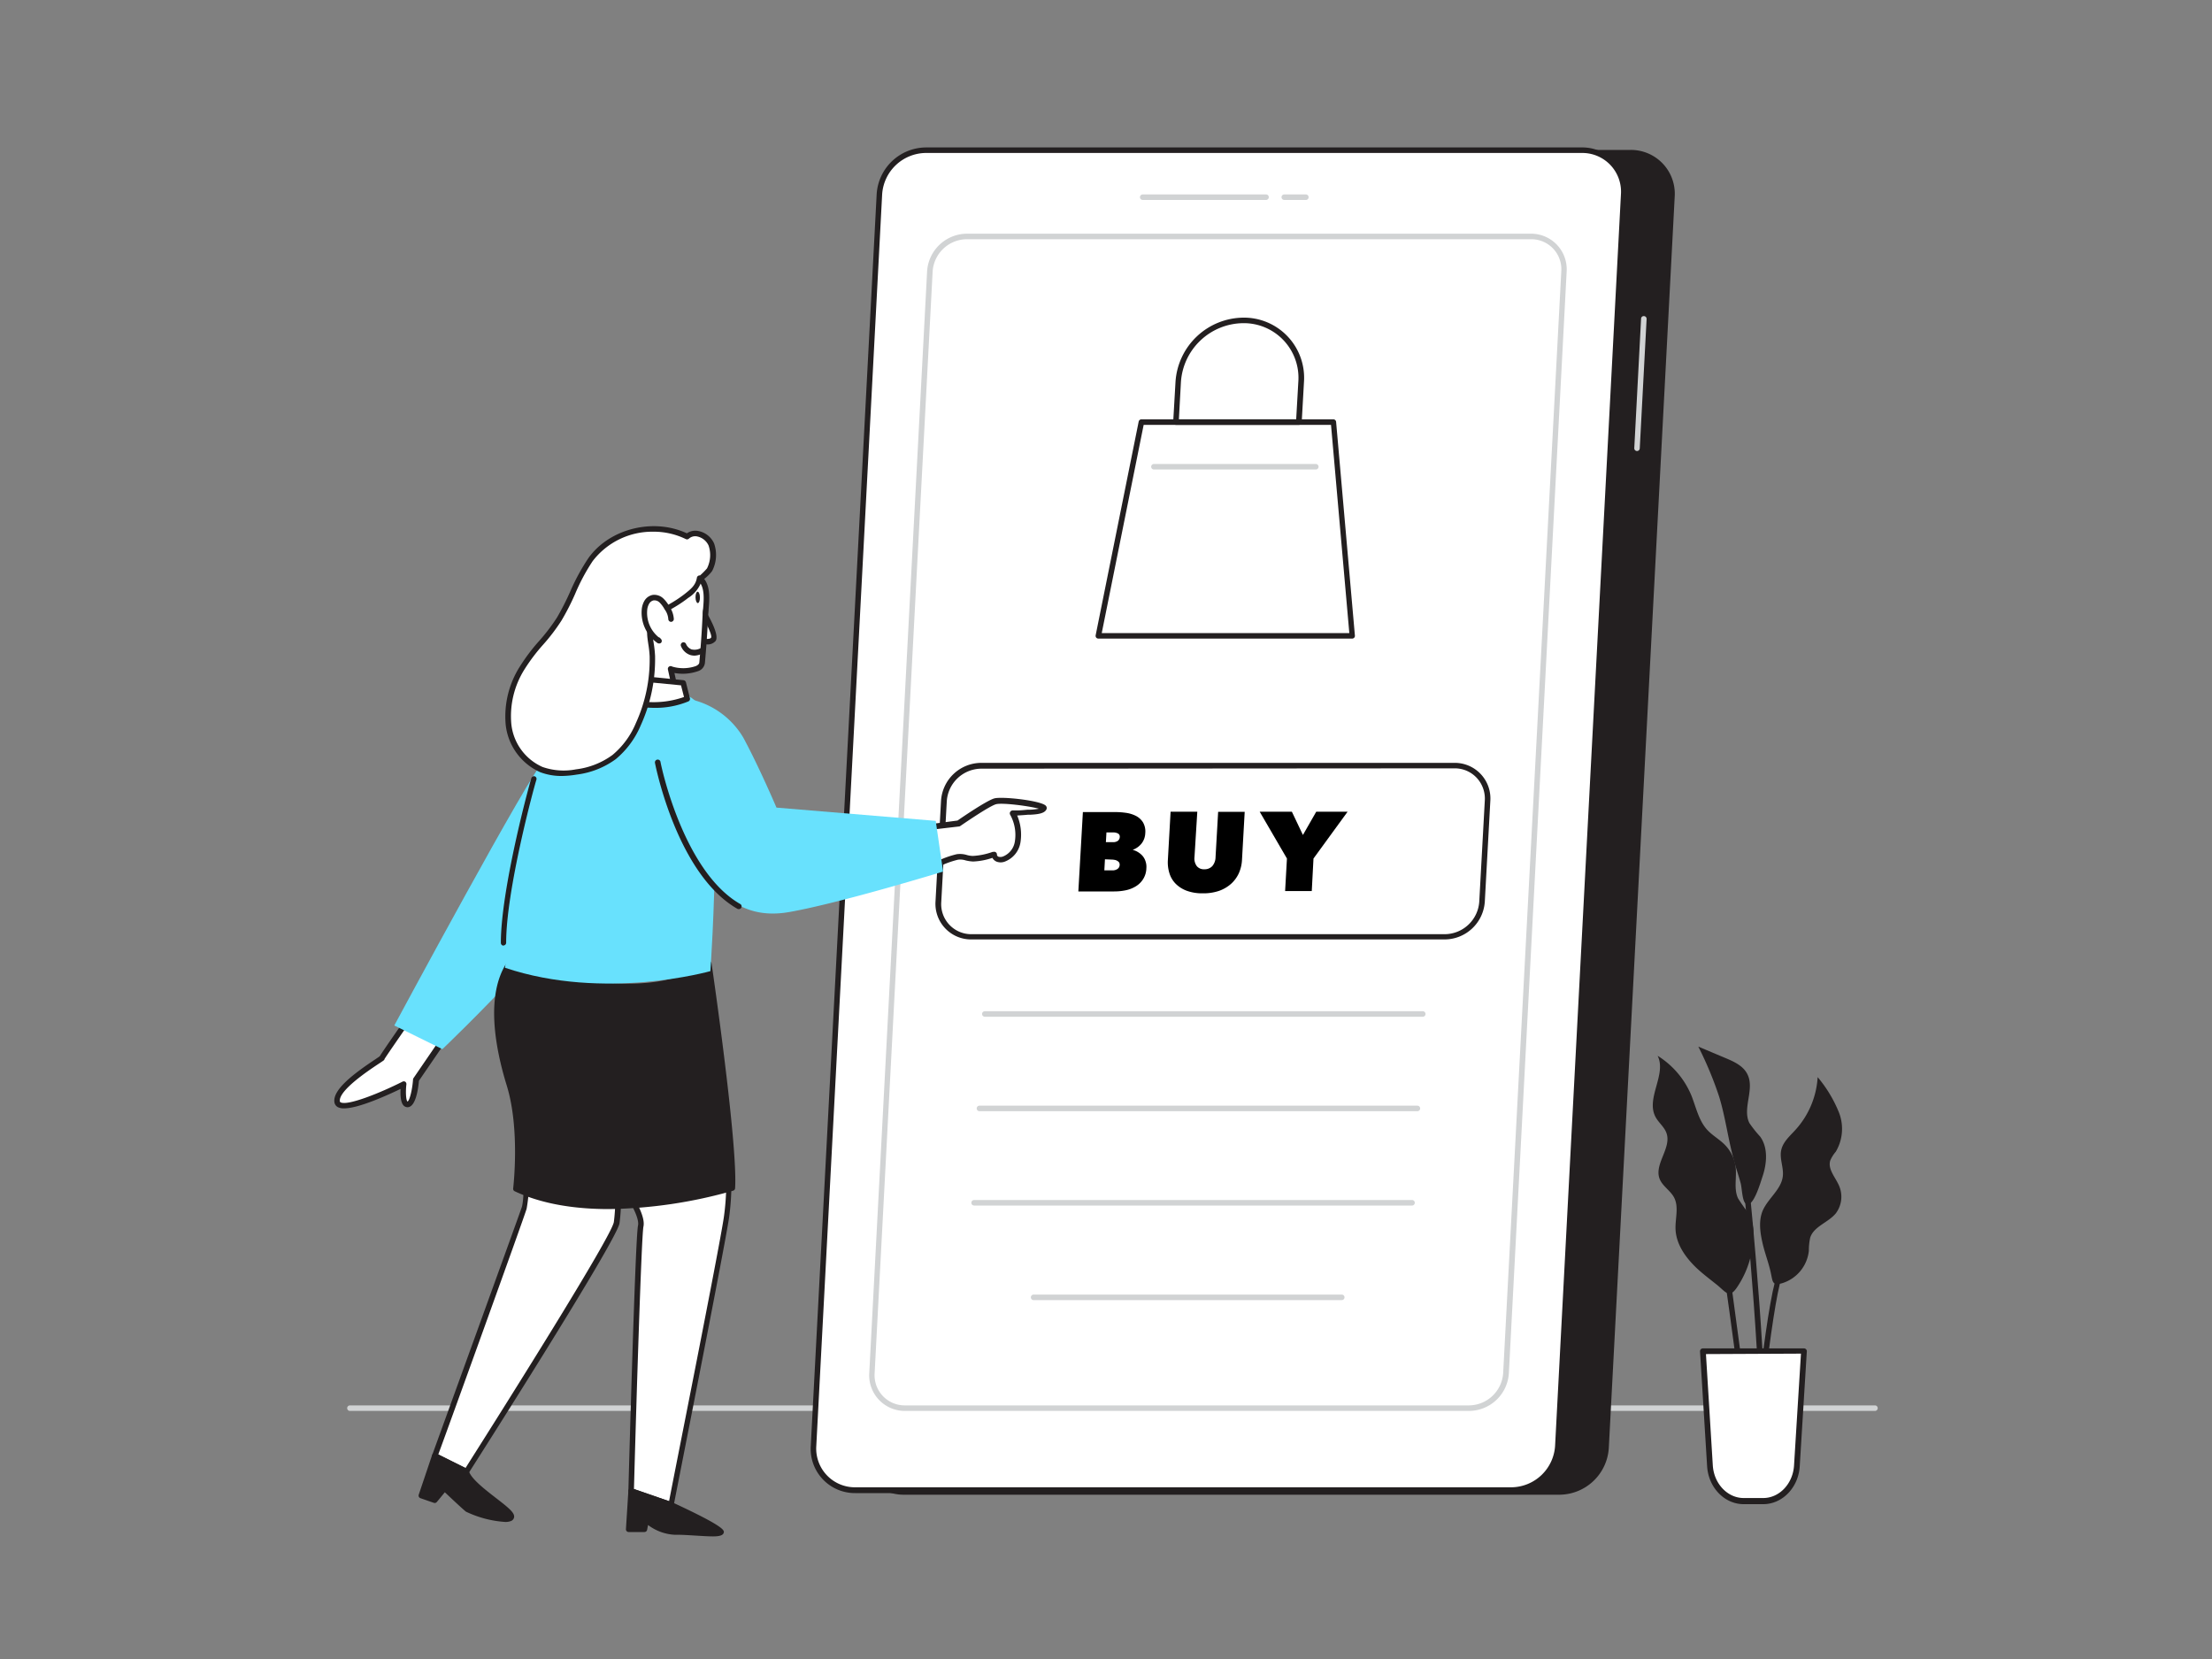 <svg xmlns="http://www.w3.org/2000/svg" viewBox="0 0 400 300"><rect x="0" y="0" width="400" height="300" fill="#808080" stroke="none"/><g id="_270_order_confirmation_flatline" data-name="#270_order_confirmation_flatline"><path d="M339.05,255.14H63.28a.5.5,0,0,1-.5-.5.5.5,0,0,1,.5-.5H339.05a.5.5,0,0,1,.5.5A.5.5,0,0,1,339.05,255.14Z" fill="#d1d3d4"/><path d="M282.09,269.85H163.44a7.49,7.49,0,0,1-7.56-8L167.8,35.53a8.49,8.49,0,0,1,8.39-8H294.84a7.48,7.48,0,0,1,7.55,8L290.48,261.87A8.49,8.49,0,0,1,282.09,269.85Z" fill="#231f20"/><path d="M282.09,270.29H163.44a7.94,7.94,0,0,1-8-8.44L167.35,35.5a9,9,0,0,1,8.84-8.39H294.84a7.93,7.93,0,0,1,8,8.44L290.92,261.9A9,9,0,0,1,282.09,270.29ZM176.19,28a8.05,8.05,0,0,0-7.95,7.55L156.33,261.9a7.05,7.05,0,0,0,7.11,7.51H282.09a8.06,8.06,0,0,0,8-7.56L302,35.5a7,7,0,0,0-7.11-7.5Z" fill="#231f20"/><path d="M273.32,269.45H154.67a7.49,7.49,0,0,1-7.56-8L159,35.13a8.51,8.51,0,0,1,8.4-8H286.07a7.48,7.48,0,0,1,7.55,8L281.71,261.47A8.5,8.5,0,0,1,273.32,269.45Z" fill="#fff"/><path d="M273.32,270H154.67a8,8,0,0,1-8.06-8.5L158.53,35.1a9,9,0,0,1,8.89-8.44H286.07a8,8,0,0,1,8.05,8.49L282.21,261.5A9,9,0,0,1,273.32,270ZM167.42,27.66a8,8,0,0,0-7.9,7.49L147.61,261.5a7,7,0,0,0,7.06,7.45H273.32a8,8,0,0,0,7.89-7.5L293.12,35.1a7,7,0,0,0-7.05-7.44Z" fill="#231f20"/><path d="M265.69,255.14h-102a6.44,6.44,0,0,1-6.5-6.85L167.65,49.06a7.26,7.26,0,0,1,7.16-6.8h102a6.44,6.44,0,0,1,6.49,6.85L272.85,248.34A7.26,7.26,0,0,1,265.69,255.14ZM174.81,43.26a6.24,6.24,0,0,0-6.16,5.85L158.16,248.34a5.45,5.45,0,0,0,5.5,5.8h102a6.25,6.25,0,0,0,6.16-5.85L282.33,49.06a5.43,5.43,0,0,0-5.49-5.8Z" fill="#d1d3d4"/><path d="M228.94,36.16h-22.3a.51.51,0,0,1-.5-.5.5.5,0,0,1,.5-.5h22.3a.5.5,0,0,1,.5.5A.51.51,0,0,1,228.94,36.16Z" fill="#d1d3d4"/><path d="M236.14,36.16h-3.9a.51.51,0,0,1-.5-.5.5.5,0,0,1,.5-.5h3.9a.5.5,0,0,1,.5.5A.5.5,0,0,1,236.14,36.16Z" fill="#d1d3d4"/><path d="M296,81.56h0a.5.5,0,0,1-.47-.53l1.23-23.4a.48.48,0,0,1,.52-.47.5.5,0,0,1,.48.52l-1.24,23.4A.5.5,0,0,1,296,81.56Z" fill="#d1d3d4"/><path d="M261.29,169.38H175.66a5.93,5.93,0,0,1-6-6.34l1-18.25a6.8,6.8,0,0,1,6.7-6.34h85.64a5.93,5.93,0,0,1,6,6.34L268,163A6.8,6.8,0,0,1,261.29,169.38Z" fill="#fff"/><path d="M261.29,169.88H175.66a6.44,6.44,0,0,1-6.49-6.87l1-18.24a7.32,7.32,0,0,1,7.21-6.82h85.63a6.44,6.44,0,0,1,6.49,6.87l-1,18.25A7.31,7.31,0,0,1,261.29,169.88ZM177.42,139a6.3,6.3,0,0,0-6.21,5.87l-1,18.25a5.43,5.43,0,0,0,5.49,5.81h85.63A6.3,6.3,0,0,0,267.5,163l1-18.24a5.51,5.51,0,0,0-1.48-4.12,5.43,5.43,0,0,0-4-1.7Z" fill="#231f20"/><path d="M204.79,153.67a3.62,3.62,0,0,1,1.81,1.09,2.84,2.84,0,0,1,.55,1,3,3,0,0,1,.15,1.22,3.88,3.88,0,0,1-.59,2,4,4,0,0,1-1.33,1.3,5.62,5.62,0,0,1-1.82.71,10.24,10.24,0,0,1-2.07.21H195l.82-14.35h5.9a13.37,13.37,0,0,1,1.84.13,5.73,5.73,0,0,1,1.79.53,3.3,3.3,0,0,1,1.31,1.15,3.26,3.26,0,0,1,.44,2,3.21,3.21,0,0,1-.69,1.9,3.64,3.64,0,0,1-1.59,1.12Zm-4.71-3.14-.1,1.76h1.3a1.44,1.44,0,0,0,.85-.23.91.91,0,0,0,.36-.72.62.62,0,0,0-.31-.61,1.77,1.77,0,0,0-.9-.2Zm-.27,4.86-.11,2h1.44a1.57,1.57,0,0,0,.93-.25.91.91,0,0,0,.4-.74.71.71,0,0,0-.12-.47,1.12,1.12,0,0,0-.36-.29,1.29,1.29,0,0,0-.47-.15,2.8,2.8,0,0,0-.48-.05Z"/><path d="M217.48,161.54a8.12,8.12,0,0,1-2.9-.47,5.55,5.55,0,0,1-2-1.28,4.67,4.67,0,0,1-1.12-1.91,6.63,6.63,0,0,1-.27-2.38l.49-8.72h4.83L216,155a2.29,2.29,0,0,0,.41,1.61,1.63,1.63,0,0,0,1.37.58,1.87,1.87,0,0,0,1.45-.58,2.54,2.54,0,0,0,.58-1.61l.47-8.19h4.8l-.49,8.72a6.76,6.76,0,0,1-.57,2.38,5.87,5.87,0,0,1-1.4,1.91,6.56,6.56,0,0,1-2.19,1.28A8.79,8.79,0,0,1,217.48,161.54Z"/><path d="M237.21,161.13h-4.82l.33-5.88-4.93-8.47h5.82l2,4.21,2.41-4.21h5.67l-6.17,8.47Z"/><polygon points="244.51 114.98 198.62 114.98 206.4 76.33 241.12 76.33 244.51 114.98" fill="#fff"/><path d="M244.51,115.48H198.62a.53.53,0,0,1-.39-.18.53.53,0,0,1-.1-.42l7.78-38.65a.51.51,0,0,1,.49-.4h34.72a.5.5,0,0,1,.49.46l3.4,38.65a.48.48,0,0,1-.13.38A.51.51,0,0,1,244.51,115.48Zm-45.28-1H244l-3.31-37.65H206.81Z" fill="#231f20"/><path d="M234.87,76.83H212.65a.5.5,0,0,1-.36-.16.55.55,0,0,1-.14-.37l.42-7.28A12.42,12.42,0,0,1,224.8,57.44a10.88,10.88,0,0,1,11,11.64l-.41,7.28A.51.51,0,0,1,234.87,76.83Zm-21.69-1h21.21l.39-6.81a9.88,9.88,0,0,0-10-10.58,11.4,11.4,0,0,0-11.23,10.64Z" fill="#231f20"/><path d="M237.94,84.9H208.67a.5.5,0,0,1-.5-.5.5.5,0,0,1,.5-.5h29.27a.51.51,0,0,1,.5.5A.5.5,0,0,1,237.94,84.9Z" fill="#d1d3d4"/><path d="M257.28,183.86H178.09a.5.5,0,0,1,0-1h79.19a.5.5,0,0,1,0,1Z" fill="#d1d3d4"/><path d="M256.31,200.94H177.12a.5.5,0,0,1,0-1h79.19a.5.5,0,0,1,0,1Z" fill="#d1d3d4"/><path d="M255.34,218H176.15a.5.5,0,0,1,0-1h79.19a.5.5,0,0,1,0,1Z" fill="#d1d3d4"/><path d="M242.63,235.1H186.91a.5.5,0,0,1-.5-.5.51.51,0,0,1,.5-.5h55.72a.5.5,0,0,1,.5.5A.5.5,0,0,1,242.63,235.1Z" fill="#d1d3d4"/><path d="M317.06,223.55a7.75,7.75,0,0,0-.89-4.19,31.74,31.74,0,0,1-1.87-2.65c-.8-1.7-.24-3.7-.43-5.57a7,7,0,0,0-2-4.16c-1-1-2.23-1.66-3.17-2.69-1.53-1.69-2-4.07-2.84-6.18a15.41,15.41,0,0,0-6.11-7.19c1.67,3.35-2.14,7.62-.41,11,.54,1.06,1.59,1.82,2,2.94,1,2.71-2.26,5.63-1.23,8.31.52,1.33,1.95,2.11,2.62,3.38.89,1.71.19,3.78.26,5.71.1,2.67,1.72,5,3.65,6.89,1.2,1.15,2.53,2.14,3.83,3.18,1.55,1.24,2.2,2.55,3.57.56A17.14,17.14,0,0,0,317.06,223.55Z" fill="#231f20"/><path d="M318.79,225.08c-.49-2.06-.85-4.3,0-6.24,1-2.2,3.32-3.76,3.6-6.14.18-1.56-.61-3.13-.3-4.67s1.57-2.59,2.6-3.73a15.54,15.54,0,0,0,4-9.52,23.54,23.54,0,0,1,3.83,6.34,8.1,8.1,0,0,1-.55,7.14,6.4,6.4,0,0,0-1,1.59c-.47,1.52.83,2.93,1.5,4.37a5,5,0,0,1-.48,5.17c-1.36,1.69-4,2.36-4.65,4.42a10.9,10.9,0,0,0-.24,2.35,6.89,6.89,0,0,1-4.95,5.92c-1.61.39-1.58-.25-1.87-1.61C319.93,228.65,319.23,226.89,318.79,225.08Z" fill="#231f20"/><path d="M313.67,210.26c-1.15-4-1.61-8.1-2.81-12a65.63,65.63,0,0,0-3.75-9l4.91,2.07c1.58.66,3.28,1.44,4,3,1.3,2.68-1,6.12.33,8.76a21.6,21.6,0,0,0,1.95,2.45c1.44,2,1.22,4.82.43,7.18-.34,1-1.83,6.27-3.16,4.81-.53-.59-.58-2.76-.8-3.56C314.44,212.7,314,211.49,313.67,210.26Z" fill="#231f20"/><path d="M316.28,262.86c-1-6.47-4-29.28-4.08-29.51l1-.13c0,.23,3.1,23,4.07,29.49Z" fill="#231f20"/><path d="M317.58,269h-1c.05-7.68,3.27-37.08,5.13-39.11l.73.68C321,232.05,317.64,260.43,317.58,269Z" fill="#231f20"/><path d="M319.24,267.5l-1-.05c.73-16.55-2.78-51.34-2.81-51.69l1-.1C316.46,216,320,250.87,319.24,267.5Z" fill="#231f20"/><path d="M307.94,244.31h18.28l-1.28,20.76c-.22,3.59-2.89,6.38-6.09,6.38h-3.54c-3.21,0-5.87-2.79-6.09-6.38Z" fill="#fff"/><path d="M318.85,272h-3.54c-3.47,0-6.37-3-6.61-6.86l-1.28-20.76a.57.57,0,0,1,.14-.39.55.55,0,0,1,.38-.16h18.28a.51.51,0,0,1,.37.16.52.52,0,0,1,.14.39l-1.28,20.76C325.22,269,322.31,272,318.85,272Zm-10.36-27.14L309.73,265c.21,3.3,2.66,5.89,5.58,5.89h3.54c2.92,0,5.37-2.59,5.57-5.9l1.25-20.21Z" fill="#231f20"/><path d="M80.83,187.05l-5.61,8.2s-.36,4.37-1.52,4.46-.71-3.66-.71-3.66-11.77,6-12,3.12,8-7.57,8.11-7.84,4.81-7,4.81-7Z" fill="#fff"/><path d="M62.21,200.43a2.38,2.38,0,0,1-1.11-.22,1.21,1.21,0,0,1-.64-1c-.21-2.26,3.6-5.12,7.36-7.62l.85-.58c.22-.37,1.09-1.7,4.8-7a.51.51,0,0,1,.6-.18l7,2.76a.51.51,0,0,1,.29.32.5.5,0,0,1-.06.43l-5.54,8.09c-.14,1.51-.58,4.68-2,4.79a1,1,0,0,1-.78-.31c-.56-.58-.6-2-.54-3C70.15,198,64.89,200.43,62.21,200.43ZM74.06,184.9c-1.75,2.51-4.36,6.29-4.54,6.63,0,.17-.13.23-1.14.9-1.76,1.17-7.11,4.73-6.93,6.69a.24.24,0,0,0,.13.21c1.27.7,7.31-1.76,11.18-3.72a.51.51,0,0,1,.52,0,.52.52,0,0,1,.21.47c-.17,1.4-.07,2.91.2,3.11.36-.13.87-2.08,1-4a.5.5,0,0,1,.09-.24l5.26-7.69Z" fill="#231f20"/><path d="M98.21,137.87c-1.61.53-26.91,47.57-26.91,47.57L80,189.72s27.41-26.08,28.48-34.37S98.21,137.87,98.21,137.87Z" fill="#68e1fd"/><path d="M112.36,213.71c.25.75,4,5.76,3.5,8s-1.73,47.9-1.73,47.9l7.24,2.5s9-45.39,10-51.9a44.56,44.56,0,0,0,0-12.52Z" fill="#fff"/><path d="M121.37,272.62a.45.45,0,0,1-.16,0l-7.24-2.5a.51.51,0,0,1-.34-.49c.05-1.86,1.24-45.71,1.74-48,.33-1.48-1.72-4.78-2.7-6.37a9.22,9.22,0,0,1-.79-1.37.53.53,0,0,1,0-.39.5.5,0,0,1,.3-.25l19-6a.54.54,0,0,1,.41.05.5.5,0,0,1,.23.35,45.51,45.51,0,0,1,0,12.67c-1,6.45-9.93,51.47-10,51.93a.48.48,0,0,1-.24.33A.45.45,0,0,1,121.37,272.62Zm-6.73-3.36,6.35,2.2c1-5.25,9-45.29,9.9-51.32a43.9,43.9,0,0,0,.08-11.79L113.08,214c.13.22.29.47.44.71,1.21,2,3.25,5.24,2.83,7.12C116,223.56,115.07,253.4,114.64,269.26Z" fill="#231f20"/><path d="M95.23,211.83s.1,5.13-.4,6.64-16.2,44.8-16.2,44.8l5.68,2.84s26.53-41.57,27.21-45a32.47,32.47,0,0,0,0-8.51Z" fill="#fff"/><path d="M84.31,266.61a.54.54,0,0,1-.22-.05l-5.68-2.84a.51.51,0,0,1-.25-.62c.16-.43,15.7-43.31,16.19-44.79.39-1.17.4-5.07.38-6.47a.48.48,0,0,1,.15-.37.52.52,0,0,1,.37-.14l16.29.8a.51.51,0,0,1,.48.44,32.84,32.84,0,0,1,0,8.67c-.69,3.45-26.19,43.44-27.28,45.14A.48.48,0,0,1,84.31,266.61Zm-5-3.58,4.87,2.43C91.67,253.65,110.5,223.73,111,221a30.7,30.7,0,0,0,0-7.93l-15.34-.76a29.61,29.61,0,0,1-.43,6.27C94.82,220.05,81,258.3,79.26,263Z" fill="#231f20"/><path d="M114.13,269.62l-.44,6.92h2.84l.33-1.67s2.54,2.26,5.23,2.17,8.13.68,8.3,0-9-4.93-9-4.93Z" fill="#231f20"/><path d="M128.93,277.83c-.74,0-1.74-.06-3.06-.14s-2.76-.18-3.76-.15a8.7,8.7,0,0,1-4.92-1.77l-.17.87a.49.49,0,0,1-.49.4h-2.84a.48.48,0,0,1-.36-.15.49.49,0,0,1-.14-.38l.44-6.93a.5.5,0,0,1,.22-.38.5.5,0,0,1,.44-.06l7.24,2.51c9.61,4.45,9.45,5.09,9.34,5.52S130.21,277.83,128.93,277.83Zm-6.38-1.29c1,0,2.2.07,3.38.15s2.66.17,3.51.13a87.12,87.12,0,0,0-8.28-4.25l-6.57-2.27-.37,5.74h1.9l.25-1.26a.5.5,0,0,1,.83-.28s2.39,2.15,4.88,2Z" fill="#231f20"/><path d="M78.63,263.27l-2.42,7.18,2.42.84,1.76-2.17s3.34,3.17,4.17,3.84,7.76,2.61,7.93,1.35-7.51-5.44-8.18-8.2Z" fill="#231f20"/><path d="M91.4,275.22a19.31,19.31,0,0,1-7.15-1.87c-.68-.55-2.9-2.64-3.81-3.5L79,271.6a.5.5,0,0,1-.55.16l-2.42-.84a.5.5,0,0,1-.31-.63l2.42-7.18a.55.55,0,0,1,.28-.3.51.51,0,0,1,.42,0l5.67,2.83a.52.52,0,0,1,.27.33c.33,1.37,2.87,3.34,4.91,4.92,2.29,1.77,3.38,2.65,3.28,3.46a.9.9,0,0,1-.6.71A2.77,2.77,0,0,1,91.4,275.22Zm-11-6.6a.53.53,0,0,1,.34.13s3.33,3.17,4.14,3.82,6.09,2,7.1,1.61a18.08,18.08,0,0,0-2.87-2.48c-2.18-1.69-4.63-3.58-5.21-5.24l-5-2.48-2.07,6.16,1.61.56L80,268.8a.47.47,0,0,1,.35-.18Z" fill="#231f20"/><path d="M128.18,174.27s4.75,32.55,4.25,40.56c0,0-23.61,7.4-39.14.14,0,0,1.33-10.68-1.17-18.8s-3.51-16.64,0-21.9C92.12,174.27,116.41,183.53,128.18,174.27Z" fill="#231f20"/><path d="M110.08,218.64c-5.8,0-11.85-.81-17-3.22a.48.48,0,0,1-.28-.51c0-.11,1.28-10.67-1.16-18.6-2.14-6.93-3.86-16.43.06-22.32a.52.52,0,0,1,.6-.19c.24.09,24.16,9.06,35.57.08a.51.51,0,0,1,.49-.08.49.49,0,0,1,.31.4c.2,1.33,4.76,32.69,4.26,40.67a.49.49,0,0,1-.35.44A85.66,85.66,0,0,1,110.08,218.64Zm-16.25-4c14.18,6.39,35.23.63,38.12-.21.31-7.66-3.43-34.24-4.15-39.29-6.22,4.37-15.41,4.1-22.14,3.07a77.08,77.08,0,0,1-13.34-3.36c-3.42,5.58-1.76,14.54.28,21.14C94.87,203.4,94,212.69,93.83,214.67Z" fill="#231f20"/><path d="M164.89,150l8.44-1.12s5.19-3.6,6.6-4,9.21.62,8.84,1.31-2.34.62-3,.68c-.91.09-1.83.13-2.74.19a7.92,7.92,0,0,1,.94,5.12,4,4,0,0,1-2.45,3.17,1.75,1.75,0,0,1-1.15.06.92.92,0,0,1-.64-.88l-.15.05a13,13,0,0,1-3.7.75c-1,0-1.89-.52-2.83-.32a33.16,33.16,0,0,0-4.1,1.43L161.61,159Z" fill="#fff"/><path d="M161.61,159.48a.51.51,0,0,1-.36-.15.5.5,0,0,1-.11-.52l3.28-9a.5.5,0,0,1,.4-.33l8.33-1.1c.86-.6,5.26-3.6,6.64-4s8.59.4,9.35,1.35a.59.59,0,0,1,.07.67c-.39.73-1.61.86-2.94.93l-.4,0c-.64.06-1.29.1-1.93.14h0a8.87,8.87,0,0,1,.61,4.75,4.48,4.48,0,0,1-2.78,3.56,2.12,2.12,0,0,1-1.48.06,1.5,1.5,0,0,1-.83-.71,12.38,12.38,0,0,1-3.48.66,7.06,7.06,0,0,1-1.36-.2,3.22,3.22,0,0,0-1.38-.13,16.56,16.56,0,0,0-2.68.9c-.46.18-.91.36-1.35.51l-7.4,2.59A.45.45,0,0,1,161.61,159.48Zm3.65-9.07-2.82,7.75,6.4-2.24c.43-.15.87-.33,1.31-.5a17.22,17.22,0,0,1,2.84-.95,4.19,4.19,0,0,1,1.81.13,4.3,4.3,0,0,0,1.13.18,12.48,12.48,0,0,0,3.56-.73l.13,0a.52.52,0,0,1,.47.08.51.51,0,0,1,.19.43.43.43,0,0,0,.31.37,1.31,1.31,0,0,0,.81-.06,3.48,3.48,0,0,0,2.13-2.78,7.49,7.49,0,0,0-.86-4.76.5.5,0,0,1,0-.5.53.53,0,0,1,.42-.28l.83,0c.63,0,1.26-.07,1.89-.13l.45,0a10.18,10.18,0,0,0,1.6-.18c-1.74-.49-6.64-1.12-7.75-.81s-5,2.94-6.45,3.93a.47.47,0,0,1-.22.09Z" fill="#231f20"/><path d="M91.32,175s4.61-37.05,9.91-44.53,18.34-8.68,24.37-3.86,2.86,49,2.86,49S109.3,181.05,91.32,175Z" fill="#68e1fd"/><path d="M125.6,126.64a14.83,14.83,0,0,1,8.81,6.74c2.89,5.35,6,12.66,6,12.66l28.8,2.4,1.33,9.17s-18.58,5.69-27.79,7.31c-7.63,1.35-11.67-2.47-15-6.32a40.79,40.79,0,0,1-3.47-5.53Z" fill="#68e1fd"/><path d="M126.93,110.28s2.68,4.43,2.06,5.3-2.57.21-2.57.21" fill="#fff"/><path d="M127.82,116.53a5.12,5.12,0,0,1-1.56-.27.5.5,0,0,1-.31-.63.49.49,0,0,1,.63-.31c.65.21,1.73.36,2,0s-.81-2.65-2.08-4.75a.5.5,0,1,1,.85-.52c1.07,1.76,2.76,4.86,2.05,5.86A1.88,1.88,0,0,1,127.82,116.53Z" fill="#231f20"/><path d="M126.54,104.55c1.76,1.55,1.11,4.67,1,6.71q-.19,4.3-.59,8.59c-.17,1.81-4.88,1.67-5.69,1.1l1,4.54L112,124l.64-5.92s-.66-8.25,1.32-11.89a6.39,6.39,0,0,1,5.89-3.29S124.82,103,126.54,104.55Z" fill="#fff"/><path d="M122.27,126h-.08l-10.28-1.5a.5.5,0,0,1-.42-.55l.63-5.92c0-.25-.65-8.35,1.38-12.08a6.85,6.85,0,0,1,6.38-3.55c.18,0,5.15.18,7,1.79h0c1.65,1.46,1.43,4,1.26,6,0,.38-.06.75-.08,1.09-.13,2.85-.33,5.75-.59,8.62a1.78,1.78,0,0,1-1.2,1.45,8.35,8.35,0,0,1-4.31.35l.8,3.68a.49.49,0,0,1-.12.45A.5.5,0,0,1,122.27,126Zm-9.74-2.43,9.09,1.33-.84-3.84a.5.5,0,0,1,.21-.52.51.51,0,0,1,.57,0,7,7,0,0,0,4.29-.1c.38-.18.59-.39.61-.64.26-2.85.46-5.73.59-8.57,0-.35,0-.73.09-1.13.15-1.8.34-4-.94-5.18h0c-1.29-1.14-5-1.5-6.38-1.54a5.83,5.83,0,0,0-5.44,3c-1.89,3.47-1.27,11.53-1.27,11.61Z" fill="#231f20"/><path d="M110,125.38l1-3.14,12.62,1.22.73,2.88A16.79,16.79,0,0,1,110,125.38Z" fill="#fff"/><path d="M118.27,128a18.1,18.1,0,0,1-8.54-2.18.5.5,0,0,1-.24-.59l1-3.14a.52.52,0,0,1,.53-.35L123.6,123a.53.53,0,0,1,.44.38l.72,2.88a.49.49,0,0,1-.27.57A15.45,15.45,0,0,1,118.27,128Zm-7.7-2.88a16.6,16.6,0,0,0,13.12.92l-.54-2.11-11.86-1.15Z" fill="#231f20"/><path d="M91.07,171a.5.5,0,0,1-.5-.5c0-9.65,5.09-28.5,5.52-29.79a.52.52,0,0,1,.64-.32A.5.5,0,0,1,97,141c-.42,1.27-5.48,19.93-5.47,29.47a.5.5,0,0,1-.5.5Z" fill="#231f20"/><path d="M118,118.7v.21A28.15,28.15,0,0,1,115.42,131a15.63,15.63,0,0,1-4.37,6,14.65,14.65,0,0,1-6.84,2.69,12.26,12.26,0,0,1-6.31-.45,10.16,10.16,0,0,1-6-8.21,16.25,16.25,0,0,1,2.45-10.15c1.91-3.24,4.78-5.69,6.72-8.87,2.1-3.44,3.33-7.48,5.68-10.75,3.75-5.2,11.6-7.06,17.45-4.15,1.28-1.25,3.71-.23,4.38,1.42a5.85,5.85,0,0,1-.32,4.6c-.11.18-1.9,2.09-1.81,1.49-.23,1.61-1.29,2.38-2.57,3.4a47.3,47.3,0,0,1-4.17,2.64C116.24,112.82,117.84,115.29,118,118.7Z" fill="#fff"/><path d="M101.67,140.32a10.79,10.79,0,0,1-4-.69A10.65,10.65,0,0,1,91.44,131,16.83,16.83,0,0,1,94,120.54a34.25,34.25,0,0,1,3.48-4.62,34.53,34.53,0,0,0,3.24-4.25,47,47,0,0,0,2.39-4.69,37.59,37.59,0,0,1,3.32-6.1c3.82-5.31,11.74-7.26,17.78-4.44a2.72,2.72,0,0,1,2.17-.4,3.93,3.93,0,0,1,2.75,2.23,6.31,6.31,0,0,1-.36,5A7.5,7.5,0,0,1,126.9,105a5.79,5.79,0,0,1-2.5,3.15l-.17.14a23.49,23.49,0,0,1-2.8,1.82c-.47.28-1,.56-1.41.85-2.39,1.52-2.16,3-1.82,5.29a21.07,21.07,0,0,1,.26,2.39v.15a28.8,28.8,0,0,1-2.58,12.34,16,16,0,0,1-4.52,6.14,15.13,15.13,0,0,1-7.07,2.8A17.61,17.61,0,0,1,101.67,140.32Zm16.5-44.17a13.58,13.58,0,0,0-11,5.32A35.7,35.7,0,0,0,104,107.4a44.09,44.09,0,0,1-2.45,4.79,34.4,34.4,0,0,1-3.32,4.37,33.23,33.23,0,0,0-3.39,4.49,15.87,15.87,0,0,0-2.38,9.84,9.58,9.58,0,0,0,5.64,7.8,11.61,11.61,0,0,0,6.06.43,14,14,0,0,0,6.6-2.6,15,15,0,0,0,4.23-5.77,27.6,27.6,0,0,0,2.49-11.83v-.2h0a19.7,19.7,0,0,0-.25-2.27c-.34-2.27-.66-4.41,2.27-6.28.47-.3,1-.59,1.44-.87a23,23,0,0,0,2.69-1.75l.17-.13c1.17-.93,2-1.6,2.22-2.94h0a.5.5,0,0,1,.56-.42h0a12.45,12.45,0,0,0,1.27-1.28,5.35,5.35,0,0,0,.28-4.14,2.91,2.91,0,0,0-2-1.62,1.71,1.71,0,0,0-1.54.37.5.5,0,0,1-.58.09A13.19,13.19,0,0,0,118.17,96.15Z" fill="#231f20"/><path d="M127,117.71a2.34,2.34,0,0,1-3.37-1.06" fill="#fff"/><path d="M125.6,118.56a2.82,2.82,0,0,1-.8-.12,2.77,2.77,0,0,1-1.65-1.58.5.5,0,0,1,.24-.67.5.5,0,0,1,.66.24,1.8,1.8,0,0,0,1,1,2.34,2.34,0,0,0,1.63-.21.51.51,0,0,1,.68.2.49.49,0,0,1-.19.67A3.49,3.49,0,0,1,125.6,118.56Z" fill="#231f20"/><path d="M121.35,111.91a3.92,3.92,0,0,0-.72-2,5.75,5.75,0,0,0-1-1.34,1.85,1.85,0,0,0-1.53-.53,1.72,1.72,0,0,0-1.16.84,3.34,3.34,0,0,0-.42,1.41,6.17,6.17,0,0,0,2.63,5.57l-.15-.18" fill="#fff"/><path d="M119.17,116.36a.54.54,0,0,1-.28-.08,6.7,6.7,0,0,1-2.85-6,3.82,3.82,0,0,1,.48-1.62,2.24,2.24,0,0,1,1.51-1.08,2.37,2.37,0,0,1,1.94.66,6.06,6.06,0,0,1,1.09,1.45,4.41,4.41,0,0,1,.79,2.27.52.52,0,0,1-.51.49.51.51,0,0,1-.49-.51,3.32,3.32,0,0,0-.66-1.74,5.25,5.25,0,0,0-.89-1.22,1.34,1.34,0,0,0-1.11-.41,1.23,1.23,0,0,0-.81.61,2.71,2.71,0,0,0-.35,1.2,5.7,5.7,0,0,0,2.07,4.85.51.51,0,0,1,.29.17l.16.18a.5.5,0,0,1,0,.65A.51.51,0,0,1,119.17,116.36Z" fill="#231f20"/><ellipse cx="126.17" cy="108.02" rx="0.4" ry="1.03" transform="translate(-1.68 2) rotate(-0.9)" fill="#231f20"/><path d="M133.59,164.4a.54.54,0,0,1-.25-.06c-10.83-6.19-14.74-25.55-14.9-26.38a.5.5,0,0,1,1-.19c0,.2,4,19.74,14.41,25.7a.49.49,0,0,1,.19.68A.5.5,0,0,1,133.59,164.4Z" fill="#231f20"/></g></svg>